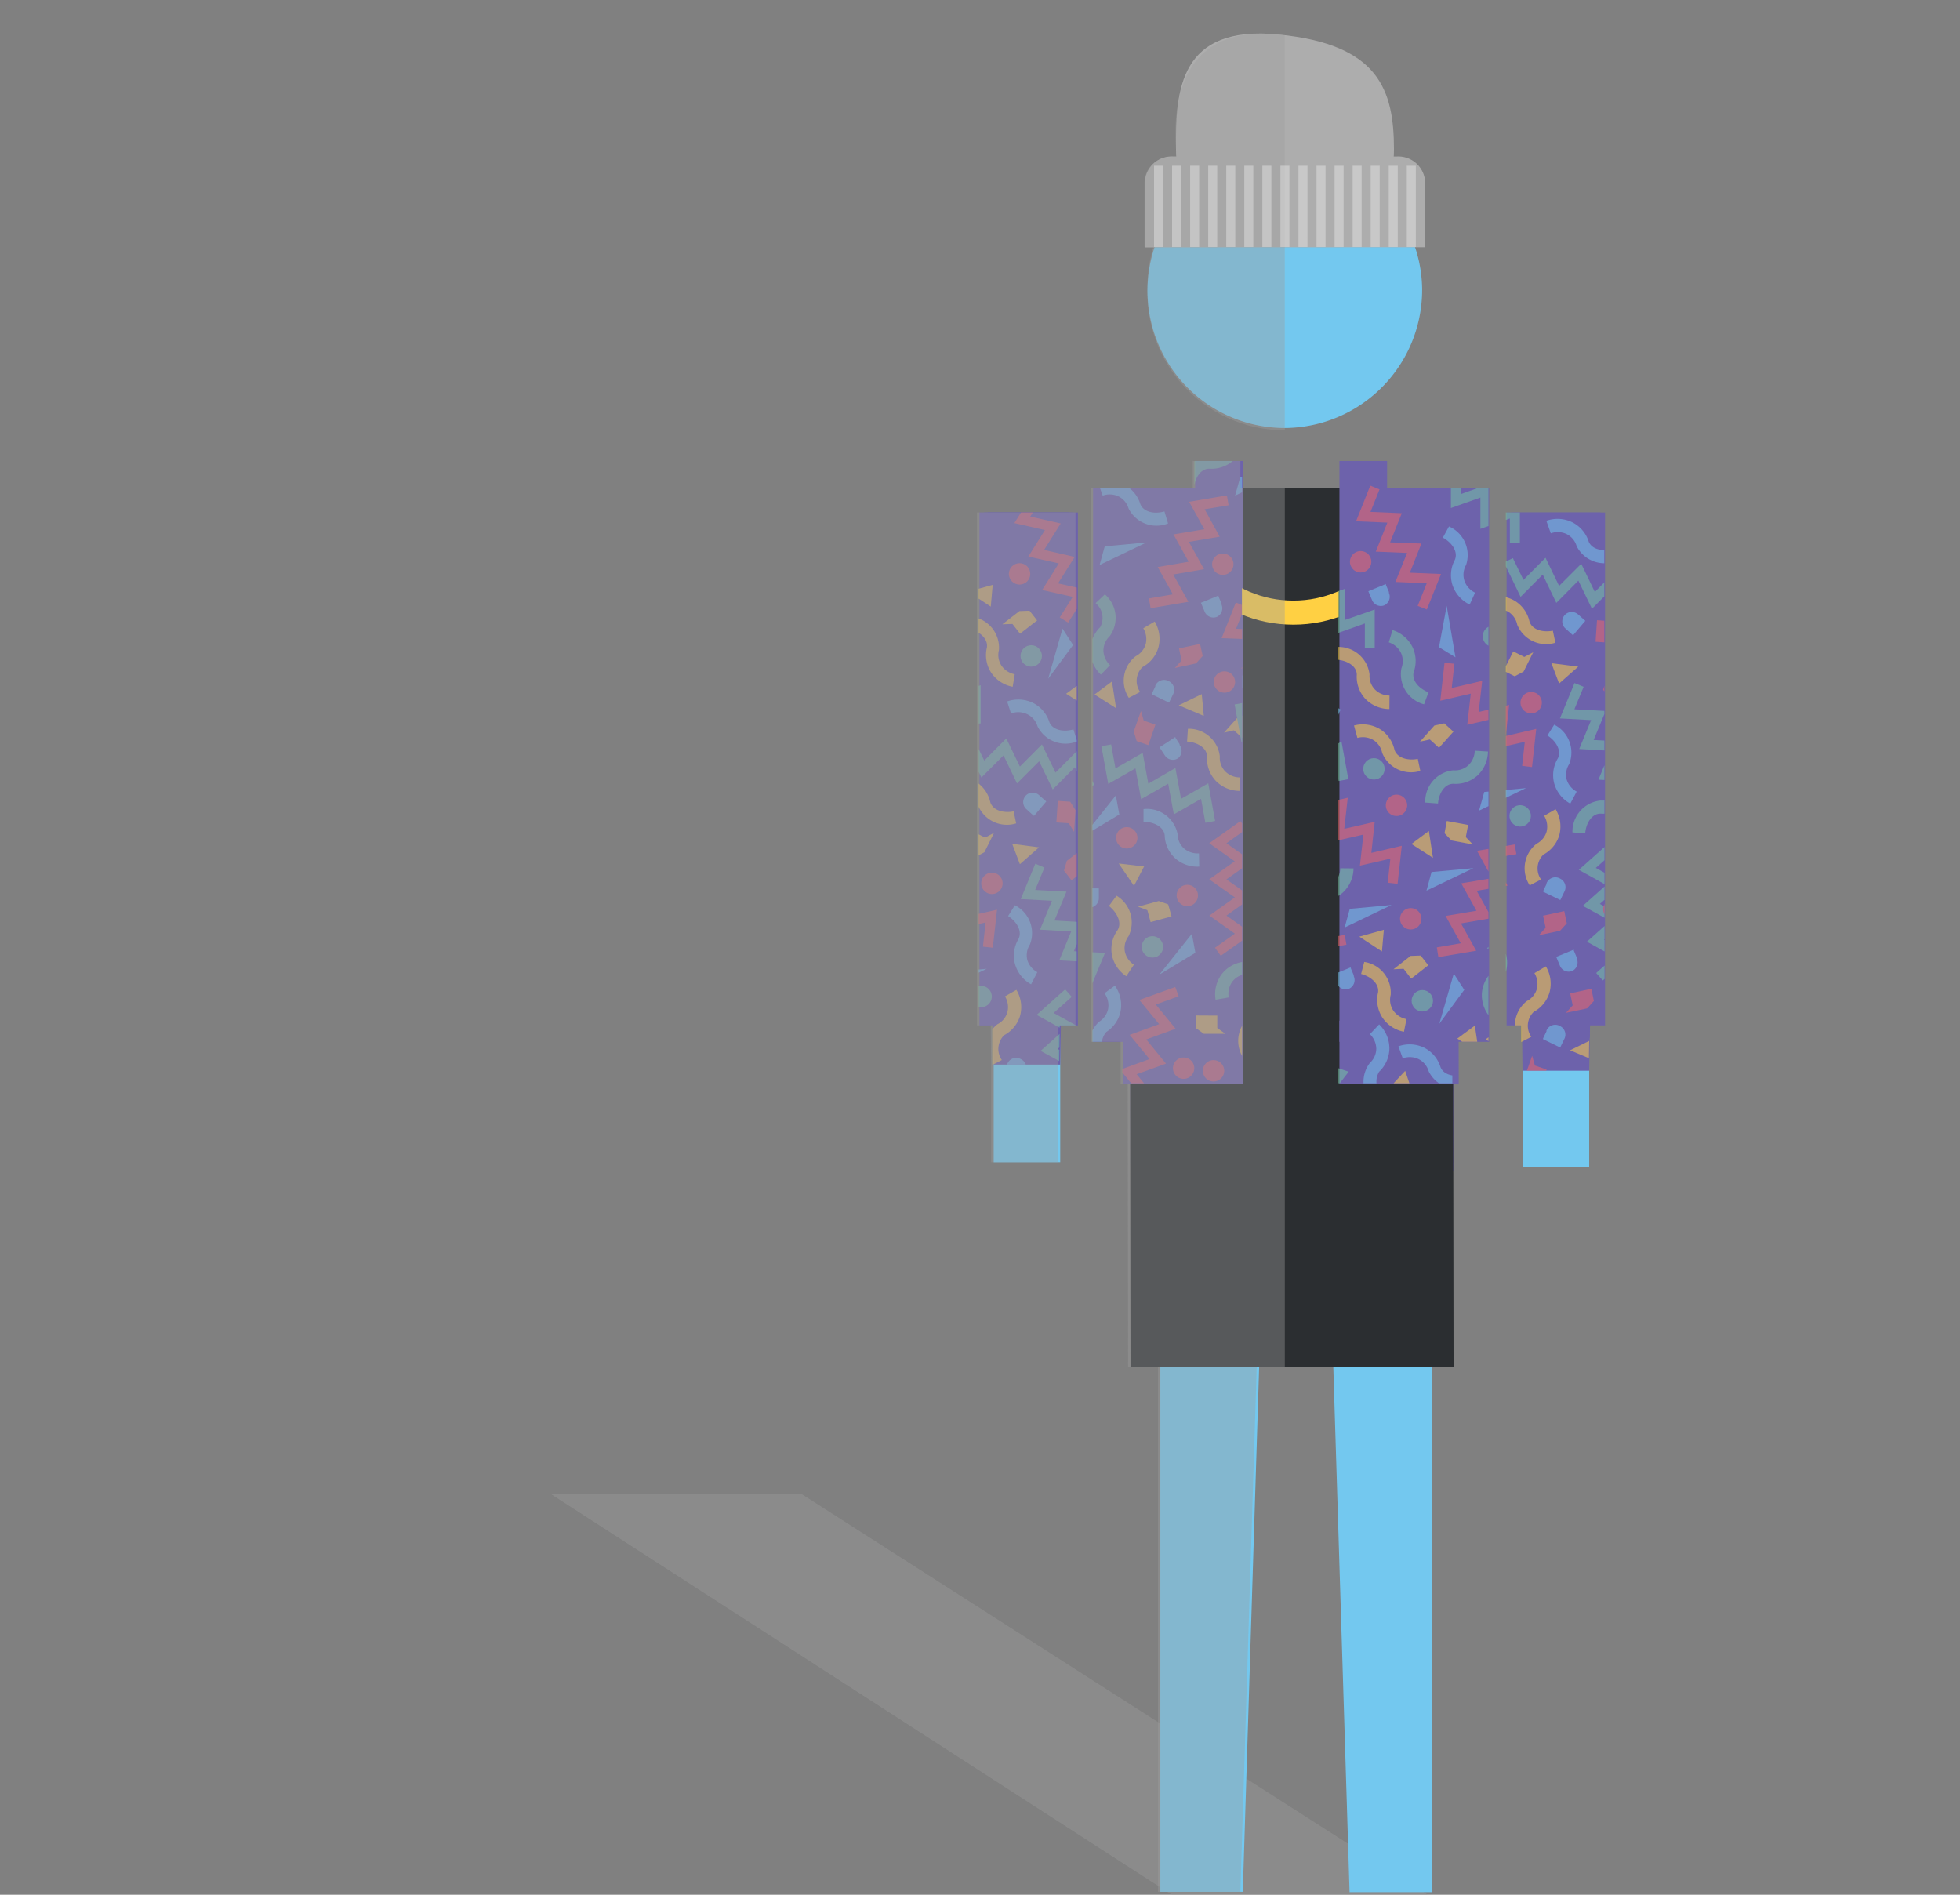 <svg xmlns="http://www.w3.org/2000/svg" xmlns:xlink="http://www.w3.org/1999/xlink" viewBox="0 0 162.85 157.42"><rect x="0" y="0" width="162.85" height="157.42" fill="#808080" stroke="none"/><defs><style>.cls-1,.cls-21,.cls-25{fill:none;}.cls-2{isolation:isolate;}.cls-10,.cls-22,.cls-3{mix-blend-mode:multiply;}.cls-22,.cls-4{opacity:0.39;}.cls-5{fill:#9e9e9e;}.cls-6{fill:#73c8ef;}.cls-7{fill:#6d62ab;}.cls-8{fill:#2b2e31;}.cls-9{fill:#adadad;}.cls-10{opacity:0.4;}.cls-11{clip-path:url(#clip-path);}.cls-12{fill:#999;}.cls-13{opacity:0.52;mix-blend-mode:lighten;}.cls-14{clip-path:url(#clip-path-2);}.cls-15{fill:#74c7a5;}.cls-16{fill:#f16667;}.cls-17{fill:#73c7f0;}.cls-18{fill:#ffd043;}.cls-19{fill:#ffd146;}.cls-20{clip-path:url(#clip-path-3);}.cls-21{stroke:#ffd043;stroke-width:2px;}.cls-21,.cls-25{stroke-miterlimit:10;}.cls-23{clip-path:url(#clip-path-4);}.cls-24{opacity:0.65;}.cls-25{stroke:#fff;stroke-width:0.75px;opacity:0.5;}</style><clipPath id="clip-path"><rect class="cls-1" x="81" y="2.23" width="25.77" height="154.96"/></clipPath><clipPath id="clip-path-2"><path class="cls-1" d="M101.66,38.3h1.54V90H93.25V86.55H90.76v-46h8.48V38.3Zm13.53,0h-4V90h9.48V86.55h3v-46h-8.48ZM88.79,42.58H81.31V85.19h1.14l0,3.26H88l.05-3.26h1.41V42.58h-.7Zm44.5,0h-8.18V85.19h1.28l0,3.77H132l.06-3.77h1.26Z"/></clipPath><clipPath id="clip-path-3"><rect class="cls-1" x="103.19" y="44.93" width="8.03" height="11.17"/></clipPath><clipPath id="clip-path-4"><rect class="cls-1" x="81.18" y="1.45" width="25.57" height="155.96"/></clipPath></defs><title>Asset 33</title><g class="cls-2"><g id="Layer_2" data-name="Layer 2"><g id="Layer_1-2" data-name="Layer 1"><g class="cls-3"><g class="cls-4"><polygon class="cls-5" points="66.63 124.15 45.8 124.15 97.36 157.42 118.62 157.42 66.63 124.15"/></g></g><rect class="cls-6" x="126.51" y="43.36" width="5.53" height="53.59"/><rect class="cls-6" x="82.56" y="43.13" width="5.53" height="53.43"/><polygon class="cls-6" points="96.41 157.18 103.26 157.18 105.26 92.99 96.41 92.99 96.41 157.18"/><polygon class="cls-6" points="112.13 157.21 118.97 157.21 118.97 92.63 110.13 92.63 112.13 157.21"/><path class="cls-6" d="M118.16,24a11.41,11.41,0,1,0-11.4,11.56A11.48,11.48,0,0,0,118.16,24Z"/><polygon class="cls-7" points="120.77 97.31 93.93 97.31 93.84 46.94 120.68 46.94 120.77 97.31"/><polygon class="cls-7" points="120.47 85.19 94.24 85.19 94.14 44.59 120.37 44.59 120.47 85.19"/><polygon class="cls-7" points="88.09 88.45 82.55 88.45 82.08 42.58 88.86 42.58 88.09 88.45"/><polygon class="cls-7" points="132.04 88.96 126.5 88.96 125.99 43.08 132.76 43.08 132.04 88.96"/><polygon class="cls-7" points="103.26 38.3 101.72 38.3 99.3 38.3 99.3 41.82 103.26 41.82 103.26 38.3"/><polygon class="cls-7" points="115.25 38.3 113.71 38.3 111.29 38.3 111.29 41.82 115.25 41.82 115.25 38.3"/><polygon class="cls-7" points="88.09 86.22 82.54 86.22 81.77 42.58 89.17 42.58 88.09 86.22"/><polygon class="cls-7" points="132.09 86.22 126.47 86.22 125.57 42.58 132.97 42.58 132.09 86.22"/><polygon class="cls-7" points="121.2 90.04 93.51 90.04 93.41 40.57 121.1 40.57 121.2 90.04"/><polygon class="cls-8" points="120.77 113.55 93.93 113.55 93.84 40.57 120.68 40.57 120.77 113.55"/><rect class="cls-7" x="90.82" y="40.57" width="12.44" height="45.99"/><rect class="cls-7" x="111.29" y="40.57" width="12.44" height="45.99"/><path class="cls-9" d="M95.12,20.55v-5.4A2.23,2.23,0,0,1,97.43,13H116.1a2.23,2.23,0,0,1,2.31,2.14v5.4Z"/><g class="cls-10"><g class="cls-11"><polygon class="cls-12" points="41.02 40.57 40.96 40.57 32.17 40.57 32.17 36.68 18.74 36.68 18.74 40.57 9.95 40.57 9.95 43.22 9.95 43.22 10.01 64.89 9.78 64.89 9.78 72.54 10.03 72.54 10.06 82.42 12.46 82.42 12.47 85.19 14.77 85.19 36.14 85.19 38.7 85.19 38.69 82.42 41.13 82.42 41.1 72.54 41.13 72.54 41.13 64.89 41.08 64.89 41.02 40.57"/><polygon class="cls-12" points="38.22 88.45 13.17 88.45 14.64 147.97 14.64 147.94 14.64 151.72 14.64 157.18 21.49 157.18 21.49 151.72 21.49 151.72 21.49 147.83 21.49 147.8 24.59 99.01 26.81 99.01 29.2 147.47 30.36 147.47 30.36 151.72 30.36 151.72 30.36 157.21 37.21 157.21 37.21 151.72 37.21 151.72 37.21 147.47 38.37 147.47 38.22 88.45"/><polygon class="cls-12" points="0.32 42.58 0 42.58 0 45.83 0.78 86.22 0.76 86.22 0.78 88.45 0.78 88.45 0.78 96.56 6.31 96.56 6.31 88.45 6.33 88.45 6.36 86.22 6.33 86.22 7.41 45.03 7.41 42.58 7.09 42.58 0.32 42.58"/><polygon class="cls-12" points="126.51 42.58 126.51 45.03 126.51 86.22 127.41 86.22 127.44 88.96 127.44 88.96 127.44 96.95 132.97 96.95 132.97 88.96 132.98 88.96 133.03 86.22 133.91 86.22 133.91 45.83 133.91 42.58 126.51 42.58"/><path class="cls-12" d="M13.36,19.53h1.11A11.65,11.65,0,0,0,13.58,24a11.41,11.41,0,1,0,22.81,0,11.64,11.64,0,0,0-.88-4.46h1.13V15.06c0-.73-.83-1.34-1.91-1.46v0l-.11-1.9A12.07,12.07,0,0,0,25.54.46C13.29-2.92,15.07,13.58,15.07,13.58s0,0,0,.05c-1,.17-1.73.74-1.73,1.43h0Z"/></g></g><rect class="cls-7" x="93.31" y="84.8" width="9.95" height="5.24"/><rect class="cls-7" x="111.29" y="84.8" width="9.48" height="5.24"/><rect class="cls-7" x="81.38" y="42.58" width="8.18" height="42.61"/><rect class="cls-7" x="125.18" y="42.58" width="8.18" height="42.61"/><g class="cls-13"><g class="cls-14"><polygon class="cls-15" points="90.59 82.11 89.83 81.79 90.6 79.93 88.01 79.79 89 77.39 86.41 77.24 87.4 74.84 84.81 74.7 86.02 71.76 86.78 72.08 86.01 73.94 88.61 74.08 87.61 76.48 90.21 76.63 89.22 79.03 91.81 79.17 90.59 82.11"/><polygon class="cls-16" points="101.43 79.41 100.95 78.74 102.6 77.57 100.48 76.07 102.6 74.56 100.47 73.06 102.59 71.56 100.47 70.06 103.06 68.22 103.54 68.89 101.9 70.06 104.02 71.56 101.9 73.06 104.02 74.56 101.9 76.07 104.02 77.57 101.43 79.41"/><path class="cls-15" d="M101,83.06a2.78,2.78,0,0,1,.49-2.1,2.7,2.7,0,0,1,1.83-1.05c.73-.17,1-1.06.93-1.86l1.05-.12a2.59,2.59,0,0,1-1.78,3h0a1.64,1.64,0,0,0-1.14.64,1.72,1.72,0,0,0-.29,1.3Z"/><path class="cls-17" d="M85.67,81.78a2.78,2.78,0,0,1-1.34-1.69A2.7,2.7,0,0,1,84.63,78c.32-.68-.19-1.46-.87-1.89l.56-.9a2.59,2.59,0,0,1,1.25,3.27l0,0a1.64,1.64,0,0,0-.21,1.29,1.72,1.72,0,0,0,.83,1Z"/><path class="cls-18" d="M93.58,81.11a2.78,2.78,0,0,1-1.2-1.79,2.7,2.7,0,0,1,.48-2.05c.38-.65-.07-1.47-.72-2l.63-.85a2.59,2.59,0,0,1,1,3.36l0,0a1.64,1.64,0,0,0-.31,1.27,1.72,1.72,0,0,0,.75,1.1Z"/><path class="cls-17" d="M90.51,75.41h0a.79.79,0,0,1-.79-.8v-.8h1.58v.07c0,.22,0,.5,0,.64h0v.08A.79.79,0,0,1,90.51,75.41Z"/><circle class="cls-16" cx="98.65" cy="74.4" r="0.89"/><circle class="cls-15" cx="95.75" cy="78.67" r="0.89"/><polygon class="cls-16" points="90.45 72.03 89.03 73.14 88.4 72.33 88.64 71.52 90.06 70.42 89.82 71.22 90.45 72.03"/><path class="cls-17" d="M106.46,73.11h0a.79.79,0,0,1-.79-.8v-.8h1.58v.07c0,.22,0,.5,0,.64h0v.08A.79.79,0,0,1,106.46,73.11Z"/><polygon class="cls-16" points="106.41 69.73 104.99 70.83 104.36 70.02 104.59 69.22 106.01 68.12 105.78 68.92 106.41 69.73"/><polygon class="cls-19" points="95.6 76.61 97.34 76.14 97.06 75.14 96.28 74.86 94.55 75.33 95.33 75.62 95.6 76.61"/><polygon class="cls-17" points="99.32 79.16 96.33 80.97 99.03 77.58 99.32 79.16"/><polygon class="cls-17" points="93 67.67 90.01 69.47 92.71 66.09 93 67.67"/><polygon class="cls-19" points="95.06 71.99 94.22 73.6 92.95 71.74 95.06 71.99"/><polygon class="cls-15" points="88.5 82.2 89.05 82.82 87.54 84.16 89.82 85.42 87.88 87.15 90.15 88.41 88.21 90.14 90.49 91.39 88.12 93.51 87.57 92.89 89.08 91.55 86.8 90.29 88.74 88.56 86.46 87.31 88.4 85.58 86.13 84.32 88.5 82.2"/><polygon class="cls-16" points="77.41 82.35 77.55 83.16 75.56 83.5 76.82 85.77 74.25 86.2 75.51 88.48 72.95 88.91 74.21 91.19 71.07 91.72 70.94 90.91 72.92 90.57 71.67 88.29 74.23 87.86 72.97 85.58 75.53 85.15 74.27 82.88 77.41 82.35"/><path class="cls-15" d="M78.83,77.45a2.78,2.78,0,0,1-.88,2,2.7,2.7,0,0,1-2,.68c-.75,0-1.21.84-1.27,1.64l-1.06-.08A2.59,2.59,0,0,1,76,79h0a1.64,1.64,0,0,0,1.24-.41,1.72,1.72,0,0,0,.54-1.22Z"/><path class="cls-17" d="M92.63,81.89A2.78,2.78,0,0,1,93.11,84a2.7,2.7,0,0,1-1.19,1.74,1.6,1.6,0,0,0,0,2.08l-.9.56a2.59,2.59,0,0,1,.3-3.49l0,0a1.64,1.64,0,0,0,.75-1.07,1.72,1.72,0,0,0-.3-1.3Z"/><path class="cls-18" d="M84.45,82.24a2.78,2.78,0,0,1,.31,2.14A2.7,2.7,0,0,1,83.44,86a1.6,1.6,0,0,0-.2,2.07l-.94.49a2.59,2.59,0,0,1,.57-3.46l0,0a1.64,1.64,0,0,0,.83-1,1.72,1.72,0,0,0-.2-1.32Z"/><path class="cls-17" d="M84.83,88h0a.79.79,0,0,1,.36,1.06l-.35.72-1.42-.69,0-.07.28-.58h0l0-.07A.79.79,0,0,1,84.83,88Z"/><circle class="cls-16" cx="77.07" cy="88.06" r="0.89" transform="translate(-35.74 119.18) rotate(-64.23)"/><circle class="cls-16" cx="93.62" cy="69.62" r="0.89" transform="translate(-9.78 123.65) rotate(-64.23)"/><circle class="cls-15" cx="81.52" cy="82.8" r="0.89" transform="translate(-28.49 120.21) rotate(-64.23)"/><polygon class="cls-16" points="83.41 91.09 85.16 90.71 85.38 91.72 84.82 92.34 83.06 92.71 83.62 92.09 83.41 91.09"/><polygon class="cls-19" points="80.76 84.73 78.99 84.4 78.8 85.41 79.38 86.01 81.15 86.34 80.57 85.74 80.76 84.73"/><polygon class="cls-17" points="78.52 80.81 81.99 80.49 78.09 82.36 78.52 80.81"/><polygon class="cls-19" points="79.23 89.12 80.69 88.04 81.02 90.27 79.23 89.12"/><path class="cls-18" d="M95.94,51.64a2.78,2.78,0,0,1,.31,2.14,2.7,2.7,0,0,1-1.32,1.64,1.6,1.6,0,0,0-.2,2.07l-.94.49a2.59,2.59,0,0,1,.57-3.46l0,0a1.64,1.64,0,0,0,.83-1,1.72,1.72,0,0,0-.2-1.32Z"/><path class="cls-17" d="M97.12,56.6h0a.79.79,0,0,1,.36,1.06l-.35.72-1.42-.69,0-.07.28-.58h0l0-.07A.79.79,0,0,1,97.12,56.6Z"/><polygon class="cls-16" points="97.96 53.87 99.71 53.5 99.93 54.5 99.37 55.12 97.61 55.5 98.17 54.88 97.96 53.87"/><polygon class="cls-19" points="90.94 57.7 92.39 56.62 92.73 58.84 90.94 57.7"/><polygon class="cls-16" points="101.94 41.16 102.08 41.98 100.09 42.31 101.34 44.59 98.78 45.02 100.04 47.29 97.48 47.73 98.74 50 95.6 50.53 95.46 49.72 97.45 49.38 96.19 47.11 98.76 46.67 97.5 44.4 100.06 43.97 98.8 41.69 101.94 41.16"/><path class="cls-15" d="M103.35,36.26a2.78,2.78,0,0,1-.88,2,2.7,2.7,0,0,1-2,.68c-.75,0-1.21.84-1.27,1.64l-1.06-.08a2.59,2.59,0,0,1,2.33-2.62h0a1.64,1.64,0,0,0,1.24-.41,1.72,1.72,0,0,0,.54-1.22Z"/><circle class="cls-16" cx="101.6" cy="46.88" r="0.89" transform="translate(15.21 117.99) rotate(-64.23)"/><polygon class="cls-19" points="105.29 43.54 103.52 43.22 103.33 44.23 103.91 44.83 105.68 45.16 105.1 44.55 105.29 43.54"/><polygon class="cls-17" points="103.05 39.63 106.52 39.3 102.62 41.18 103.05 39.63"/><polygon class="cls-19" points="88.58 57.64 90.03 56.56 90.37 58.78 88.58 57.64"/><polygon class="cls-15" points="110.19 86.12 110.84 86.62 109.6 88.22 112.06 89.04 110.47 91.09 112.93 91.92 111.33 93.97 113.8 94.8 111.84 97.31 111.19 96.8 112.43 95.21 109.97 94.38 111.57 92.33 109.1 91.5 110.7 89.45 108.23 88.63 110.19 86.12"/><polygon class="cls-16" points="97.65 82 97.93 82.77 96.03 83.46 97.68 85.47 95.24 86.36 96.88 88.37 94.44 89.25 96.09 91.27 93.1 92.35 92.82 91.58 94.71 90.89 93.07 88.88 95.51 87.99 93.86 85.98 96.31 85.09 94.66 83.08 97.65 82"/><path class="cls-17" d="M114.59,85.11a2.78,2.78,0,0,1,.85,2,2.7,2.7,0,0,1-.85,1.93,1.6,1.6,0,0,0,.34,2.05l-.78.72a2.59,2.59,0,0,1-.34-3.49l0,0a1.64,1.64,0,0,0,.54-1.18,1.72,1.72,0,0,0-.53-1.22Z"/><path class="cls-18" d="M104.56,81.69a2.78,2.78,0,0,1,.68,2,2.7,2.7,0,0,1-1,1.85,1.6,1.6,0,0,0,.18,2.07l-.83.65a2.59,2.59,0,0,1-.06-3.5l0,0a1.64,1.64,0,0,0,.64-1.14,1.72,1.72,0,0,0-.43-1.26Z"/><path class="cls-17" d="M106.11,87.89h0a.79.79,0,0,1,.55,1l-.21.77-1.52-.42,0-.07.17-.62h0l0-.08A.79.79,0,0,1,106.11,87.89Z"/><circle class="cls-16" cx="98.34" cy="88.75" r="0.89" transform="translate(-13.36 159.95) rotate(-74.58)"/><polygon class="cls-16" points="105.26 91.16 106.92 90.47 107.32 91.42 106.87 92.14 105.21 92.82 105.65 92.11 105.26 91.16"/><polygon class="cls-19" points="101.14 84.38 99.34 84.37 99.34 85.4 100.02 85.89 101.81 85.89 101.14 85.41 101.14 84.38"/><polygon class="cls-19" points="115.51 90.3 116.75 88.97 117.48 91.1 115.51 90.3"/><polygon class="cls-15" points="80.16 61.73 80.9 61.38 81.78 63.19 83.61 61.35 84.74 63.69 86.57 61.85 87.7 64.19 89.54 62.34 90.92 65.21 90.18 65.57 89.3 63.75 87.47 65.59 86.34 63.25 84.5 65.09 83.38 62.76 81.54 64.6 80.16 61.73"/><polygon class="cls-16" points="75.22 70.07 76.04 70.16 75.82 72.17 78.35 71.58 78.06 74.16 80.59 73.58 80.31 76.16 82.84 75.58 82.49 78.74 81.67 78.65 81.89 76.64 79.36 77.22 79.65 74.64 77.11 75.23 77.4 72.64 74.87 73.23 75.22 70.07"/><path class="cls-15" d="M70.9,67.36a2.78,2.78,0,0,1,1.65,1.39,2.7,2.7,0,0,1,.11,2.1c-.18.73.48,1.39,1.23,1.68l-.37,1a2.59,2.59,0,0,1-1.88-3v0a1.64,1.64,0,0,0-.05-1.3,1.72,1.72,0,0,0-1-.85Z"/><path class="cls-17" d="M83.68,58.28a2.78,2.78,0,0,1,2.15.12A2.7,2.7,0,0,1,87.19,60c.29.69,1.22.83,2,.6l.3,1a2.59,2.59,0,0,1-3.28-1.24v0a1.64,1.64,0,0,0-.82-1A1.72,1.72,0,0,0,84,59.28Z"/><path class="cls-18" d="M78.92,64.64a2.78,2.78,0,0,1,2.14.29,2.7,2.7,0,0,1,1.22,1.72c.23.71,1.15.92,1.94.76l.21,1a2.59,2.59,0,0,1-3.17-1.5v0a1.64,1.64,0,0,0-.74-1.07,1.72,1.72,0,0,0-1.32-.17Z"/><path class="cls-17" d="M85.21,66.12h0a.79.79,0,0,1,1.12-.06l.6.53-1,1.18-.05,0-.48-.43h0l-.06-.06A.79.79,0,0,1,85.21,66.12Z"/><circle class="cls-16" cx="82.42" cy="73.39" r="0.89" transform="translate(-27.21 86.09) rotate(-48.29)"/><circle class="cls-15" cx="79.29" cy="67.87" r="0.89" transform="translate(-24.14 81.91) rotate(-48.29)"/><circle class="cls-15" cx="105.21" cy="74.85" r="0.89" transform="translate(-20.67 103.6) rotate(-48.29)"/><polygon class="cls-16" points="87.77 68.33 87.89 66.54 88.92 66.61 89.36 67.32 89.24 69.11 88.8 68.4 87.77 68.33"/><polygon class="cls-19" points="80.93 69.13 80.13 70.74 81.05 71.2 81.79 70.81 82.59 69.2 81.85 69.59 80.93 69.13"/><polygon class="cls-17" points="74.76 68.78 75.4 65.36 76.13 69.62 74.76 68.78"/><polygon class="cls-19" points="84.74 71.8 84.1 70.11 86.33 70.4 84.74 71.8"/><polygon class="cls-15" points="81.48 60.11 80.66 60.11 80.65 58.09 78.2 58.95 78.2 56.36 75.75 57.22 75.75 54.62 73.3 55.48 73.29 52.3 74.12 52.3 74.12 54.32 76.57 53.46 76.57 56.06 79.03 55.19 79.03 57.79 81.48 56.93 81.48 60.11"/><polygon class="cls-16" points="88.75 51.73 88.05 51.3 89.13 49.59 86.59 49.02 87.97 46.81 85.44 46.24 86.82 44.04 84.28 43.46 85.97 40.77 86.67 41.21 85.6 42.92 88.13 43.49 86.75 45.69 89.29 46.27 87.91 48.47 90.44 49.04 88.75 51.73"/><path class="cls-15" d="M91.47,56.05a2.78,2.78,0,0,1-.88-2,2.7,2.7,0,0,1,.82-1.94,1.6,1.6,0,0,0-.38-2l.77-.73a2.59,2.59,0,0,1,.4,3.48l0,0a1.64,1.64,0,0,0-.52,1.19,1.72,1.72,0,0,0,.55,1.21Z"/><path class="cls-17" d="M77.31,65.24a2.78,2.78,0,0,1-1.43-1.62,2.7,2.7,0,0,1,.2-2.1c.29-.69-.27-1.45-1-1.84l.51-.93A2.59,2.59,0,0,1,77,62l0,0a1.64,1.64,0,0,0-.14,1.3,1.72,1.72,0,0,0,.89,1Z"/><path class="cls-18" d="M84.14,57.06a2.78,2.78,0,0,1-1.8-1.19A2.7,2.7,0,0,1,82,53.79c.1-.74-.63-1.33-1.41-1.53l.26-1A2.59,2.59,0,0,1,83,54v0a1.64,1.64,0,0,0,.2,1.29,1.72,1.72,0,0,0,1.11.73Z"/><path class="cls-17" d="M79.58,53.5h0a.79.79,0,0,1-1-.44l-.31-.74,1.46-.6,0,.07.25.59h0l0,.08A.79.79,0,0,1,79.58,53.5Z"/><circle class="cls-16" cx="84.71" cy="47.68" r="0.89" transform="translate(-11.8 36.08) rotate(-22.52)"/><circle class="cls-15" cx="85.68" cy="54.5" r="0.89" transform="translate(-14.34 36.97) rotate(-22.52)"/><polygon class="cls-16" points="76.44 48.97 75.55 50.53 74.66 50.02 74.57 49.19 75.46 47.63 75.55 48.46 76.44 48.97"/><polygon class="cls-19" points="84.75 52.65 86.17 51.55 85.54 50.74 84.7 50.77 83.28 51.87 84.12 51.84 84.75 52.65"/><polygon class="cls-19" points="106.71 52.69 108.13 51.59 107.5 50.78 106.66 50.81 105.24 51.91 106.08 51.88 106.71 52.69"/><polygon class="cls-17" points="89.16 53.59 87.09 56.39 88.28 52.23 89.16 53.59"/><polygon class="cls-19" points="82.48 48.59 82.32 50.4 80.44 49.16 82.48 48.59"/><polygon class="cls-15" points="67.33 73.51 66.52 73.66 66.16 71.68 63.9 72.97 63.43 70.41 61.17 71.7 60.71 69.14 58.45 70.43 57.88 67.3 58.69 67.15 59.05 69.14 61.31 67.85 61.78 70.41 64.03 69.12 64.5 71.67 66.76 70.39 67.33 73.51"/><polygon class="cls-16" points="73.75 65.65 72.99 65.34 73.74 63.47 71.14 63.36 72.1 60.95 69.51 60.84 70.47 58.43 67.87 58.32 69.05 55.36 69.82 55.67 69.07 57.54 71.67 57.65 70.7 60.07 73.3 60.17 72.34 62.59 74.93 62.7 73.75 65.65"/><path class="cls-17" d="M63,75.91a2.78,2.78,0,0,1-2-.69,2.7,2.7,0,0,1-.87-1.92c-.09-.75-1-1.12-1.76-1.11l0-1.06a2.59,2.59,0,0,1,2.83,2.07v0a1.64,1.64,0,0,0,.52,1.19,1.72,1.72,0,0,0,1.26.42Z"/><path class="cls-18" d="M69.38,71a2.78,2.78,0,0,1-2-.85,2.7,2.7,0,0,1-.71-2c0-.75-.86-1.2-1.66-1.25l.07-1.06a2.59,2.59,0,0,1,2.65,2.29v0a1.64,1.64,0,0,0,.43,1.23A1.72,1.72,0,0,0,69.4,70Z"/><path class="cls-17" d="M64.25,68.32h0a.79.79,0,0,1-1.1-.24l-.44-.67L64,66.55l0,.06.35.54h0l0,.07A.79.79,0,0,1,64.25,68.32Z"/><circle class="cls-16" cx="68.25" cy="61.68" r="0.89" transform="translate(-22.55 46.92) rotate(-32.87)"/><polygon class="cls-16" points="62.37 65.51 61.78 67.21 60.81 66.87 60.57 66.07 61.17 64.37 61.4 65.17 62.37 65.51"/><polygon class="cls-19" points="74.76 77.14 75.96 75.8 75.2 75.11 74.38 75.29 73.18 76.63 74 76.45 74.76 77.14"/><polygon class="cls-19" points="66.22 62.97 66.39 64.78 64.31 63.91 66.22 62.97"/><polygon class="cls-16" points="111.73 77.68 111.87 78.49 109.88 78.83 111.14 81.1 108.58 81.53 109.83 83.81 107.27 84.24 108.53 86.52 105.39 87.05 105.26 86.24 107.25 85.9 105.99 83.62 108.55 83.19 107.29 80.92 109.86 80.48 108.6 78.21 111.73 77.68"/><path class="cls-15" d="M112.46,72.15a2.78,2.78,0,0,1-.88,2,2.7,2.7,0,0,1-2,.68c-.75,0-1.21.84-1.27,1.64l-1.06-.08a2.59,2.59,0,0,1,2.33-2.62h0a1.64,1.64,0,0,0,1.24-.41,1.72,1.72,0,0,0,.54-1.22Z"/><polygon class="cls-17" points="112.15 75.51 115.62 75.19 111.72 77.06 112.15 75.51"/><polygon class="cls-17" points="118.94 72.45 122.42 72.13 118.52 74 118.94 72.45"/><polygon class="cls-17" points="91.79 45.39 95.26 45.07 91.36 46.94 91.79 45.39"/><polygon class="cls-16" points="108.85 64.77 109.67 64.86 109.44 66.86 111.98 66.28 111.69 68.86 114.22 68.28 113.94 70.86 116.47 70.27 116.12 73.43 115.3 73.34 115.52 71.34 112.99 71.92 113.28 69.34 110.74 69.92 111.03 67.34 108.5 67.93 108.85 64.77"/><path class="cls-15" d="M104.53,62.06a2.78,2.78,0,0,1,1.65,1.39,2.7,2.7,0,0,1,.11,2.1c-.18.73.48,1.39,1.23,1.68l-.37,1a2.59,2.59,0,0,1-1.88-3v0a1.64,1.64,0,0,0-.05-1.3,1.72,1.72,0,0,0-1-.85Z"/><path class="cls-18" d="M112.5,60.28a2.78,2.78,0,0,1,2.14.29,2.7,2.7,0,0,1,1.22,1.72c.23.71,1.15.92,1.94.76l.21,1a2.59,2.59,0,0,1-3.17-1.5v0a1.64,1.64,0,0,0-.74-1.07,1.72,1.72,0,0,0-1.32-.17Z"/><circle class="cls-15" cx="114.16" cy="63.88" r="0.89" transform="translate(-9.49 106.6) rotate(-48.29)"/><polygon class="cls-17" points="108.39 63.48 109.03 60.05 109.76 64.32 108.39 63.48"/><polygon class="cls-15" points="114.22 53.82 113.4 53.82 113.4 51.8 110.95 52.67 110.94 50.07 108.49 50.93 108.49 48.33 106.04 49.19 106.04 46.01 106.86 46.01 106.86 48.03 109.31 47.17 109.32 49.77 111.77 48.91 111.77 51.5 114.22 50.64 114.22 53.82"/><path class="cls-17" d="M110.94,59.94a2.78,2.78,0,0,1-1.43-1.62,2.7,2.7,0,0,1,.2-2.1c.29-.69-.27-1.45-1-1.84l.51-.93a2.59,2.59,0,0,1,1.42,3.2l0,0a1.64,1.64,0,0,0-.14,1.3,1.72,1.72,0,0,0,.89,1Z"/><path class="cls-17" d="M115,50.3h0a.79.79,0,0,1-1-.44l-.31-.74,1.46-.6,0,.07.25.59h0l0,.08A.79.79,0,0,1,115,50.3Z"/><path class="cls-17" d="M101.09,51.26h0a.79.79,0,0,1-1-.44l-.31-.74,1.46-.6,0,.07.25.59h0l0,.08A.79.79,0,0,1,101.09,51.26Z"/><polygon class="cls-16" points="110.07 43.67 109.18 45.23 108.29 44.72 108.2 43.89 109.09 42.33 109.18 43.16 110.07 43.67"/><polygon class="cls-15" points="100.96 68.21 100.15 68.36 99.79 66.37 97.53 67.66 97.06 65.11 94.81 66.4 94.34 63.84 92.08 65.13 91.51 62 92.32 61.85 92.68 63.84 94.94 62.55 95.41 65.11 97.66 63.81 98.13 66.37 100.39 65.08 100.96 68.21"/><polygon class="cls-16" points="107.38 60.35 106.62 60.04 107.37 58.17 104.77 58.06 105.73 55.65 103.14 55.54 104.1 53.12 101.5 53.02 102.68 50.06 103.45 50.37 102.7 52.24 105.3 52.35 104.33 54.76 106.93 54.87 105.97 57.29 108.56 57.39 107.38 60.35"/><path class="cls-17" d="M99.64,72a2.78,2.78,0,0,1-2-.69,2.7,2.7,0,0,1-.87-1.92c-.09-.75-1-1.12-1.76-1.11l0-1.06a2.59,2.59,0,0,1,2.83,2.07v0a1.64,1.64,0,0,0,.52,1.19,1.72,1.72,0,0,0,1.26.42Z"/><path class="cls-18" d="M103,65.71a2.78,2.78,0,0,1-2-.85,2.7,2.7,0,0,1-.71-2c0-.75-.86-1.2-1.66-1.25l.07-1.06a2.59,2.59,0,0,1,2.65,2.29v0a1.64,1.64,0,0,0,.43,1.23,1.72,1.72,0,0,0,1.23.52Z"/><path class="cls-17" d="M97.88,63h0a.79.79,0,0,1-1.1-.24l-.44-.67,1.32-.86,0,.06.35.54h0l0,.07A.79.79,0,0,1,97.88,63Z"/><circle class="cls-16" cx="101.88" cy="56.38" r="0.89" transform="matrix(0.84, -0.54, 0.54, 0.84, -14.29, 64.32)"/><polygon class="cls-16" points="96 60.21 95.41 61.91 94.44 61.57 94.2 60.77 94.8 59.07 95.03 59.87 96 60.21"/><polygon class="cls-19" points="103.29 61.37 104.48 60.03 103.72 59.34 102.9 59.53 101.7 60.87 102.52 60.68 103.29 61.37"/><polygon class="cls-19" points="99.85 57.67 100.02 59.48 97.94 58.6 99.85 57.67"/><polygon class="cls-15" points="135.39 67.1 134.63 66.78 135.4 64.92 132.81 64.78 133.8 62.38 131.21 62.23 132.2 59.83 129.61 59.69 130.82 56.75 131.58 57.06 130.81 58.93 133.41 59.07 132.41 61.48 135.01 61.62 134.01 64.02 136.61 64.16 135.39 67.1"/><polygon class="cls-16" points="146.23 64.4 145.75 63.73 147.4 62.56 145.28 61.06 147.4 59.55 145.28 58.05 147.39 56.55 145.27 55.05 147.87 53.2 148.34 53.88 146.7 55.05 148.82 56.55 146.7 58.05 148.82 59.55 146.7 61.06 148.82 62.56 146.23 64.4"/><path class="cls-15" d="M145.75,68a2.78,2.78,0,0,1,.49-2.1,2.7,2.7,0,0,1,1.83-1.05c.73-.17,1-1.06.93-1.86l1.05-.12a2.59,2.59,0,0,1-1.78,3h0a1.64,1.64,0,0,0-1.14.64,1.72,1.72,0,0,0-.29,1.3Z"/><path class="cls-17" d="M130.47,66.77a2.78,2.78,0,0,1-1.34-1.69,2.7,2.7,0,0,1,.31-2.08c.32-.68-.19-1.46-.87-1.89l.56-.9a2.59,2.59,0,0,1,1.25,3.27l0,0a1.64,1.64,0,0,0-.21,1.29,1.72,1.72,0,0,0,.83,1Z"/><path class="cls-18" d="M138.39,66.1a2.78,2.78,0,0,1-1.2-1.79,2.7,2.7,0,0,1,.48-2.05c.38-.65-.07-1.47-.72-2l.63-.85a2.59,2.59,0,0,1,1,3.36l0,0a1.64,1.64,0,0,0-.31,1.27,1.72,1.72,0,0,0,.75,1.1Z"/><path class="cls-17" d="M135.31,60.4h0a.79.79,0,0,1-.79-.8v-.8h1.58v.07c0,.22,0,.5,0,.64h0v.08A.79.79,0,0,1,135.31,60.4Z"/><circle class="cls-16" cx="143.45" cy="59.39" r="0.89"/><circle class="cls-15" cx="140.55" cy="63.66" r="0.89"/><polygon class="cls-16" points="135.25 57.02 133.83 58.13 133.2 57.31 133.44 56.51 134.86 55.41 134.62 56.21 135.25 57.02"/><path class="cls-17" d="M151.26,58.1h0a.79.79,0,0,1-.79-.8v-.8H152v.07c0,.22,0,.5,0,.64h0v.08A.79.79,0,0,1,151.26,58.1Z"/><polygon class="cls-16" points="151.21 54.72 149.79 55.82 149.16 55.01 149.4 54.21 150.81 53.11 150.58 53.91 151.21 54.72"/><polygon class="cls-19" points="140.4 61.6 142.14 61.13 141.87 60.13 141.08 59.84 139.35 60.32 140.13 60.61 140.4 61.6"/><polygon class="cls-17" points="144.12 64.15 141.13 65.95 143.83 62.57 144.12 64.15"/><polygon class="cls-17" points="137.8 52.66 134.81 54.46 137.51 51.08 137.8 52.66"/><polygon class="cls-19" points="139.86 56.98 139.02 58.59 137.75 56.73 139.86 56.98"/><polygon class="cls-15" points="133.55 70.16 134.1 70.77 132.59 72.11 134.87 73.37 132.93 75.1 135.21 76.36 133.27 78.08 135.54 79.34 133.17 81.46 132.62 80.84 134.13 79.5 131.85 78.24 133.79 76.51 131.51 75.26 133.45 73.53 131.18 72.27 133.55 70.16"/><polygon class="cls-16" points="125.85 70.16 125.99 70.97 124 71.3 125.26 73.58 122.69 74.01 123.95 76.28 121.39 76.72 122.65 78.99 119.51 79.52 119.38 78.71 121.37 78.37 120.11 76.1 122.67 75.67 121.41 73.39 123.97 72.96 122.72 70.69 125.85 70.16"/><path class="cls-15" d="M123.63,62.44a2.78,2.78,0,0,1-.88,2,2.7,2.7,0,0,1-2,.68c-.75,0-1.21.84-1.27,1.64l-1.06-.08A2.59,2.59,0,0,1,120.75,64h0a1.64,1.64,0,0,0,1.24-.41,1.72,1.72,0,0,0,.54-1.22Z"/><path class="cls-17" d="M137.43,66.88a2.78,2.78,0,0,1,.48,2.11,2.7,2.7,0,0,1-1.19,1.74,1.6,1.6,0,0,0,0,2.08l-.9.56a2.59,2.59,0,0,1,.3-3.49l0,0a1.64,1.64,0,0,0,.75-1.07,1.72,1.72,0,0,0-.3-1.3Z"/><path class="cls-18" d="M129.25,67.23a2.78,2.78,0,0,1,.31,2.14A2.7,2.7,0,0,1,128.24,71a1.6,1.6,0,0,0-.2,2.07l-.94.49a2.59,2.59,0,0,1,.57-3.46l0,0a1.64,1.64,0,0,0,.83-1,1.72,1.72,0,0,0-.2-1.32Z"/><path class="cls-17" d="M129.63,73h0a.79.79,0,0,1,.36,1.06l-.35.72-1.42-.69,0-.07.28-.58h0l0-.07A.79.79,0,0,1,129.63,73Z"/><circle class="cls-16" cx="116.03" cy="66.91" r="0.89" transform="translate(5.33 142.31) rotate(-64.23)"/><circle class="cls-16" cx="138.42" cy="54.61" r="0.89" transform="translate(29.05 155.51) rotate(-64.23)"/><circle class="cls-15" cx="126.32" cy="67.79" r="0.89" transform="translate(10.34 152.07) rotate(-64.23)"/><polygon class="cls-16" points="128.21 76.08 129.97 75.7 130.18 76.71 129.62 77.33 127.86 77.7 128.42 77.08 128.21 76.08"/><polygon class="cls-19" points="121.98 68.54 120.21 68.21 120.02 69.23 120.6 69.83 122.37 70.16 121.79 69.55 121.98 68.54"/><polygon class="cls-17" points="123.32 65.8 126.79 65.48 122.89 67.35 123.32 65.8"/><polygon class="cls-19" points="117.27 70.12 118.72 69.04 119.06 71.27 117.27 70.12"/><path class="cls-18" d="M140.74,36.63a2.78,2.78,0,0,1,.31,2.14,2.7,2.7,0,0,1-1.32,1.64,1.6,1.6,0,0,0-.2,2.07l-.94.49a2.59,2.59,0,0,1,.57-3.46l0,0a1.64,1.64,0,0,0,.83-1,1.72,1.72,0,0,0-.2-1.32Z"/><path class="cls-17" d="M141.92,41.59h0a.79.79,0,0,1,.36,1.06l-.35.72-1.42-.69,0-.07.28-.58h0l0-.07A.79.79,0,0,1,141.92,41.59Z"/><polygon class="cls-16" points="142.76 38.86 144.51 38.49 144.73 39.49 144.17 40.11 142.41 40.49 142.97 39.87 142.76 38.86"/><polygon class="cls-19" points="135.74 42.69 137.19 41.6 137.53 43.83 135.74 42.69"/><polygon class="cls-16" points="146.74 26.15 146.88 26.96 144.89 27.3 146.15 29.57 143.58 30.01 144.84 32.28 142.28 32.72 143.54 34.99 140.4 35.52 140.26 34.71 142.25 34.37 141 32.1 143.56 31.66 142.3 29.39 144.86 28.96 143.6 26.68 146.74 26.15"/><path class="cls-15" d="M148.15,21.25a2.78,2.78,0,0,1-.88,2,2.7,2.7,0,0,1-2,.68c-.75,0-1.21.84-1.27,1.64L143,25.47a2.59,2.59,0,0,1,2.33-2.62h0a1.64,1.64,0,0,0,1.24-.41,1.72,1.72,0,0,0,.54-1.22Z"/><circle class="cls-16" cx="146.4" cy="31.87" r="0.89" transform="translate(54.05 149.85) rotate(-64.23)"/><polygon class="cls-19" points="150.09 28.53 148.32 28.2 148.13 29.22 148.71 29.82 150.48 30.15 149.9 29.54 150.09 28.53"/><polygon class="cls-17" points="147.85 24.62 151.32 24.29 147.42 26.17 147.85 24.62"/><polygon class="cls-19" points="133.38 42.63 134.84 41.55 135.17 43.77 133.38 42.63"/><polygon class="cls-15" points="154.99 71.11 155.64 71.61 154.4 73.2 156.86 74.03 155.27 76.08 157.73 76.91 156.13 78.96 158.6 79.79 156.64 82.3 155.99 81.79 157.23 80.2 154.77 79.37 156.37 77.32 153.9 76.49 155.5 74.44 153.03 73.62 154.99 71.11"/><polygon class="cls-16" points="142.45 66.99 142.73 67.76 140.83 68.45 142.48 70.46 140.04 71.34 141.68 73.36 139.24 74.24 140.89 76.25 137.9 77.34 137.62 76.57 139.51 75.88 137.87 73.87 140.31 72.98 138.66 70.97 141.11 70.08 139.46 68.07 142.45 66.99"/><path class="cls-17" d="M158.84,68.65a2.78,2.78,0,0,1,.85,2,2.7,2.7,0,0,1-.85,1.93,1.6,1.6,0,0,0,.34,2.05l-.78.72a2.59,2.59,0,0,1-.34-3.49l0,0a1.64,1.64,0,0,0,.54-1.18,1.72,1.72,0,0,0-.53-1.22Z"/><path class="cls-18" d="M149.36,66.68a2.78,2.78,0,0,1,.68,2,2.7,2.7,0,0,1-1,1.85,1.6,1.6,0,0,0,.18,2.07l-.83.65a2.59,2.59,0,0,1-.06-3.5l0,0a1.64,1.64,0,0,0,.64-1.14,1.72,1.72,0,0,0-.43-1.26Z"/><path class="cls-17" d="M150.91,72.88h0a.79.79,0,0,1,.55,1l-.21.77-1.52-.42,0-.07.17-.62h0l0-.08A.79.79,0,0,1,150.91,72.88Z"/><circle class="cls-16" cx="143.15" cy="73.74" r="0.89" transform="translate(34 192.12) rotate(-74.58)"/><polygon class="cls-16" points="150.06 76.15 151.72 75.46 152.12 76.42 151.67 77.12 150.01 77.81 150.46 77.1 150.06 76.15"/><polygon class="cls-19" points="145.94 69.36 144.14 69.36 144.14 70.39 144.82 70.88 146.62 70.88 145.94 70.39 145.94 69.36"/><polygon class="cls-19" points="145.46 74.39 146.7 73.06 147.43 75.19 145.46 74.39"/><polygon class="cls-15" points="124.96 46.73 125.7 46.37 126.58 48.18 128.41 46.34 129.54 48.68 131.38 46.84 132.51 49.18 134.34 47.33 135.72 50.2 134.98 50.56 134.1 48.74 132.27 50.58 131.14 48.24 129.31 50.09 128.18 47.74 126.34 49.59 124.96 46.73"/><polygon class="cls-16" points="120.02 55.06 120.84 55.15 120.62 57.16 123.15 56.57 122.86 59.15 125.39 58.57 125.11 61.15 127.64 60.56 127.29 63.73 126.47 63.63 126.69 61.63 124.16 62.21 124.45 59.63 121.91 60.22 122.2 57.63 119.67 58.22 120.02 55.06"/><path class="cls-15" d="M115.7,52.35a2.78,2.78,0,0,1,1.65,1.39,2.7,2.7,0,0,1,.11,2.1c-.18.73.48,1.39,1.23,1.68l-.37,1a2.59,2.59,0,0,1-1.88-3v0a1.64,1.64,0,0,0-.05-1.3,1.72,1.72,0,0,0-1-.85Z"/><path class="cls-17" d="M128.48,43.27a2.78,2.78,0,0,1,2.15.12A2.7,2.7,0,0,1,132,45c.29.69,1.22.83,2,.6l.3,1A2.59,2.59,0,0,1,131,45.38v0a1.64,1.64,0,0,0-.82-1,1.72,1.72,0,0,0-1.33-.07Z"/><path class="cls-17" d="M91.25,40.15a2.78,2.78,0,0,1,2.15.12,2.7,2.7,0,0,1,1.35,1.62c.29.69,1.22.83,2,.6l.3,1a2.59,2.59,0,0,1-3.28-1.24v0a1.64,1.64,0,0,0-.82-1,1.72,1.72,0,0,0-1.33-.07Z"/><path class="cls-18" d="M123.72,49.63a2.78,2.78,0,0,1,2.14.29,2.7,2.7,0,0,1,1.22,1.72c.23.71,1.15.92,1.94.76l.21,1a2.59,2.59,0,0,1-3.17-1.5v0a1.64,1.64,0,0,0-.74-1.07,1.72,1.72,0,0,0-1.32-.17Z"/><path class="cls-17" d="M130,51.11h0a.79.79,0,0,1,1.12-.06l.6.53-1,1.18-.05,0-.48-.43h0l-.06-.06A.79.79,0,0,1,130,51.11Z"/><circle class="cls-16" cx="127.22" cy="58.38" r="0.89" transform="translate(-1.01 114.51) rotate(-48.29)"/><circle class="cls-15" cx="124.09" cy="52.86" r="0.89" transform="translate(2.06 110.33) rotate(-48.29)"/><circle class="cls-15" cx="150.01" cy="59.84" r="0.89" transform="translate(5.53 132.02) rotate(-48.29)"/><polygon class="cls-16" points="132.57 53.32 132.69 51.53 133.72 51.6 134.16 52.31 134.04 54.1 133.6 53.39 132.57 53.32"/><polygon class="cls-19" points="125.73 54.12 124.93 55.73 125.85 56.19 126.59 55.8 127.39 54.19 126.65 54.58 125.73 54.12"/><polygon class="cls-17" points="119.56 53.77 120.2 50.34 120.93 54.61 119.56 53.77"/><polygon class="cls-19" points="129.54 56.79 128.9 55.1 131.13 55.39 129.54 56.79"/><polygon class="cls-15" points="126.28 45.1 125.45 45.1 125.45 43.08 123 43.94 123 41.34 120.55 42.21 120.55 39.61 118.1 40.47 118.09 37.29 118.92 37.29 118.92 39.31 121.37 38.45 121.37 41.05 123.83 40.18 123.83 42.78 126.28 41.92 126.28 45.1"/><polygon class="cls-16" points="133.55 36.72 132.85 36.29 133.93 34.58 131.39 34 132.77 31.8 130.24 31.23 131.62 29.03 129.08 28.45 130.77 25.76 131.47 26.2 130.4 27.91 132.93 28.48 131.55 30.68 134.09 31.26 132.71 33.46 135.24 34.03 133.55 36.72"/><path class="cls-15" d="M136.27,41a2.78,2.78,0,0,1-.88-2,2.7,2.7,0,0,1,.82-1.94,1.6,1.6,0,0,0-.38-2l.77-.73a2.59,2.59,0,0,1,.4,3.48l0,0a1.64,1.64,0,0,0-.52,1.19,1.72,1.72,0,0,0,.55,1.21Z"/><path class="cls-17" d="M122.11,50.23a2.78,2.78,0,0,1-1.43-1.62,2.7,2.7,0,0,1,.2-2.1c.29-.69-.27-1.45-1-1.84l.51-.93a2.59,2.59,0,0,1,1.42,3.2l0,0a1.64,1.64,0,0,0-.14,1.3,1.72,1.72,0,0,0,.89,1Z"/><path class="cls-18" d="M128.95,42.05a2.78,2.78,0,0,1-1.8-1.19,2.7,2.7,0,0,1-.35-2.08c.1-.74-.63-1.33-1.41-1.53l.26-1a2.59,2.59,0,0,1,2.2,2.73v0a1.64,1.64,0,0,0,.2,1.29,1.72,1.72,0,0,0,1.11.73Z"/><path class="cls-17" d="M124.38,38.49h0a.79.79,0,0,1-1-.44l-.31-.74,1.46-.6,0,.07.25.59h0l0,.08A.79.79,0,0,1,124.38,38.49Z"/><circle class="cls-16" cx="129.51" cy="32.67" r="0.89" transform="translate(-2.64 52.09) rotate(-22.52)"/><circle class="cls-15" cx="130.48" cy="39.49" r="0.89" transform="translate(-5.17 52.98) rotate(-22.52)"/><polygon class="cls-16" points="121.24 33.96 120.36 35.52 119.46 35.01 119.37 34.18 120.26 32.62 120.35 33.45 121.24 33.96"/><polygon class="cls-19" points="129.55 37.64 130.97 36.54 130.34 35.73 129.5 35.76 128.08 36.86 128.92 36.83 129.55 37.64"/><polygon class="cls-19" points="151.51 37.68 152.93 36.58 152.3 35.77 151.46 35.8 150.04 36.9 150.88 36.87 151.51 37.68"/><polygon class="cls-17" points="133.96 38.58 131.89 41.38 133.09 37.22 133.96 38.58"/><polygon class="cls-19" points="127.28 33.58 127.12 35.38 125.24 34.15 127.28 33.58"/><polygon class="cls-15" points="112.03 64.74 111.22 64.89 110.86 62.9 108.6 64.19 108.13 61.64 105.88 62.92 105.41 60.37 103.15 61.66 102.58 58.53 103.39 58.38 103.75 60.37 106.01 59.08 106.48 61.63 108.73 60.34 109.2 62.9 111.46 61.61 112.03 64.74"/><polygon class="cls-16" points="118.55 50.64 117.79 50.34 118.54 48.46 115.94 48.35 116.91 45.94 114.31 45.83 115.27 43.42 112.67 43.31 113.85 40.35 114.62 40.66 113.87 42.53 116.47 42.64 115.5 45.06 118.1 45.16 117.14 47.58 119.73 47.69 118.55 50.64"/><path class="cls-17" d="M107.81,60.9a2.78,2.78,0,0,1-2-.69,2.7,2.7,0,0,1-.87-1.92c-.09-.75-1-1.12-1.76-1.11l0-1.06A2.59,2.59,0,0,1,106,58.19v0a1.64,1.64,0,0,0,.52,1.19,1.72,1.72,0,0,0,1.26.42Z"/><path class="cls-18" d="M115.44,58.91a2.78,2.78,0,0,1-2-.85,2.7,2.7,0,0,1-.71-2c0-.75-.86-1.2-1.66-1.25l.07-1.06a2.59,2.59,0,0,1,2.65,2.29v0a1.64,1.64,0,0,0,.43,1.23,1.72,1.72,0,0,0,1.23.52Z"/><path class="cls-17" d="M109.05,53.31h0a.79.79,0,0,1-1.1-.24l-.44-.67,1.32-.86,0,.06.35.54h0l0,.07A.79.79,0,0,1,109.05,53.31Z"/><circle class="cls-16" cx="113.05" cy="46.67" r="0.89" transform="translate(-7.23 68.83) rotate(-32.87)"/><polygon class="cls-16" points="107.17 50.5 106.58 52.2 105.61 51.86 105.37 51.06 105.97 49.36 106.2 50.16 107.17 50.5"/><polygon class="cls-19" points="119.56 62.13 120.76 60.79 120 60.1 119.18 60.28 117.98 61.62 118.8 61.44 119.56 62.13"/><polygon class="cls-19" points="111.02 47.96 111.19 49.77 109.12 48.9 111.02 47.96"/><polygon class="cls-16" points="156.53 62.67 156.67 63.48 154.68 63.82 155.94 66.09 153.38 66.52 154.63 68.8 152.07 69.23 153.33 71.51 150.19 72.04 150.06 71.23 152.05 70.89 150.79 68.61 153.35 68.18 152.09 65.91 154.66 65.47 153.4 63.2 156.53 62.67"/><path class="cls-15" d="M157.26,57.13a2.78,2.78,0,0,1-.88,2,2.7,2.7,0,0,1-2,.68c-.75,0-1.21.84-1.27,1.64l-1.06-.08a2.59,2.59,0,0,1,2.33-2.62h0a1.64,1.64,0,0,0,1.24-.41,1.72,1.72,0,0,0,.54-1.22Z"/><polygon class="cls-17" points="156.95 60.5 160.42 60.17 156.52 62.05 156.95 60.5"/><polygon class="cls-16" points="153.65 49.76 154.47 49.85 154.25 51.85 156.78 51.27 156.49 53.85 159.02 53.26 158.74 55.85 161.27 55.26 160.92 58.42 160.1 58.33 160.32 56.33 157.79 56.91 158.08 54.33 155.54 54.91 155.83 52.33 153.3 52.92 153.65 49.76"/><path class="cls-15" d="M149.33,47A2.78,2.78,0,0,1,151,48.44a2.7,2.7,0,0,1,.11,2.1c-.18.73.48,1.39,1.23,1.68l-.37,1a2.59,2.59,0,0,1-1.88-3v0a1.64,1.64,0,0,0-.05-1.3,1.72,1.72,0,0,0-1-.85Z"/><path class="cls-18" d="M157.35,44.32a2.78,2.78,0,0,1,2.14.29,2.7,2.7,0,0,1,1.22,1.72c.23.71,1.15.92,1.94.76l.21,1a2.59,2.59,0,0,1-3.17-1.5v0a1.64,1.64,0,0,0-.74-1.07,1.72,1.72,0,0,0-1.32-.17Z"/><circle class="cls-15" cx="157.72" cy="47.56" r="0.89" transform="translate(17.28 133.66) rotate(-48.29)"/><polygon class="cls-17" points="153.19 48.47 153.83 45.04 154.56 49.31 153.19 48.47"/><polygon class="cls-15" points="159.91 39.8 159.09 39.8 159.08 37.78 156.63 38.64 156.63 36.04 154.18 36.91 154.18 34.31 151.73 35.17 151.72 31.99 152.55 31.99 152.55 34.01 155 33.14 155 35.74 157.46 34.88 157.46 37.48 159.91 36.62 159.91 39.8"/><path class="cls-17" d="M155.74,44.93a2.78,2.78,0,0,1-1.43-1.62,2.7,2.7,0,0,1,.2-2.1c.29-.69-.27-1.45-1-1.84l.51-.93a2.59,2.59,0,0,1,1.42,3.2l0,0a1.64,1.64,0,0,0-.14,1.3,1.72,1.72,0,0,0,.89,1Z"/><path class="cls-17" d="M158,33.18h0a.79.79,0,0,1-1-.44l-.31-.74,1.46-.6,0,.07.25.59h0l0,.08A.79.79,0,0,1,158,33.18Z"/><path class="cls-17" d="M145.89,36.25h0a.79.79,0,0,1-1-.44l-.31-.74,1.46-.6,0,.07.25.59h0l0,.08A.79.79,0,0,1,145.89,36.25Z"/><polygon class="cls-16" points="154.87 28.66 153.98 30.22 153.09 29.71 153 28.88 153.89 27.32 153.98 28.15 154.87 28.66"/><polygon class="cls-15" points="145.76 53.2 144.95 53.35 144.59 51.36 142.33 52.65 141.86 50.1 139.6 51.38 139.14 48.83 136.88 50.12 136.31 46.99 137.12 46.84 137.48 48.83 139.74 47.54 140.21 50.09 142.46 48.8 142.93 51.36 145.19 50.07 145.76 53.2"/><polygon class="cls-16" points="152.18 45.34 151.42 45.03 152.17 43.16 149.57 43.05 150.53 40.64 147.94 40.53 148.9 38.11 146.3 38 147.48 35.05 148.25 35.35 147.5 37.23 150.1 37.34 149.13 39.75 151.73 39.86 150.77 42.28 153.36 42.38 152.18 45.34"/><path class="cls-17" d="M144.44,57a2.78,2.78,0,0,1-2-.69,2.7,2.7,0,0,1-.87-1.92c-.09-.75-1-1.12-1.76-1.11l0-1.06a2.59,2.59,0,0,1,2.83,2.07v0a1.64,1.64,0,0,0,.52,1.19,1.72,1.72,0,0,0,1.26.42Z"/><path class="cls-18" d="M147.81,50.7a2.78,2.78,0,0,1-2-.85,2.7,2.7,0,0,1-.71-2c0-.75-.86-1.2-1.66-1.25l.07-1.06a2.59,2.59,0,0,1,2.65,2.29v0a1.64,1.64,0,0,0,.43,1.23,1.72,1.72,0,0,0,1.23.52Z"/><path class="cls-17" d="M142.68,48h0a.79.79,0,0,1-1.1-.24l-.44-.67,1.32-.86,0,.06.35.54h0l0,.07A.79.79,0,0,1,142.68,48Z"/><circle class="cls-16" cx="146.68" cy="41.37" r="0.89" transform="matrix(0.84, -0.54, 0.54, 0.84, 1.03, 86.23)"/><polygon class="cls-16" points="140.8 45.2 140.21 46.9 139.24 46.56 139 45.75 139.6 44.06 139.83 44.86 140.8 45.2"/><polygon class="cls-19" points="148.09 46.36 149.28 45.02 148.52 44.33 147.7 44.52 146.5 45.85 147.32 45.67 148.09 46.36"/><polygon class="cls-19" points="144.65 42.66 144.82 44.47 142.75 43.59 144.65 42.66"/><polygon class="cls-15" points="123.09 110.76 122.33 110.45 123.11 108.58 120.51 108.44 121.51 106.04 118.91 105.9 119.91 103.5 117.31 103.36 118.53 100.42 119.29 100.73 118.51 102.6 121.11 102.74 120.12 105.14 122.71 105.28 121.72 107.68 124.31 107.82 123.09 110.76"/><polygon class="cls-16" points="133.93 108.06 133.46 107.39 135.1 106.22 132.98 104.72 135.1 103.22 132.98 101.72 135.1 100.21 132.97 98.71 135.57 96.87 136.04 97.54 134.4 98.71 136.52 100.21 134.4 101.72 136.52 103.22 134.4 104.72 136.53 106.22 133.93 108.06"/><path class="cls-15" d="M133.45,111.71a2.78,2.78,0,0,1,.49-2.1,2.7,2.7,0,0,1,1.83-1.05c.73-.17,1-1.06.93-1.86l1.05-.12a2.59,2.59,0,0,1-1.78,3h0a1.64,1.64,0,0,0-1.14.64,1.72,1.72,0,0,0-.29,1.3Z"/><path class="cls-17" d="M118.17,110.43a2.78,2.78,0,0,1-1.34-1.69,2.7,2.7,0,0,1,.31-2.08c.32-.68-.19-1.46-.87-1.89l.56-.9a2.59,2.59,0,0,1,1.25,3.27l0,0a1.64,1.64,0,0,0-.21,1.29,1.72,1.72,0,0,0,.83,1Z"/><path class="cls-18" d="M126.09,109.76a2.78,2.78,0,0,1-1.2-1.79,2.7,2.7,0,0,1,.48-2.05c.38-.65-.07-1.47-.72-2l.63-.85a2.59,2.59,0,0,1,1,3.36l0,0a1.64,1.64,0,0,0-.31,1.27,1.72,1.72,0,0,0,.75,1.1Z"/><path class="cls-17" d="M123,104.07h0a.79.79,0,0,1-.79-.8v-.8h1.58v.07c0,.22,0,.5,0,.64h0v.08A.79.79,0,0,1,123,104.07Z"/><circle class="cls-16" cx="131.15" cy="103.06" r="0.89"/><circle class="cls-15" cx="128.26" cy="107.33" r="0.89"/><polygon class="cls-16" points="122.95 100.69 121.53 101.79 120.9 100.98 121.14 100.18 122.56 99.08 122.32 99.88 122.95 100.69"/><path class="cls-17" d="M139,101.76h0a.79.79,0,0,1-.79-.8v-.8h1.58v.07c0,.22,0,.5,0,.64h0V101A.79.79,0,0,1,139,101.76Z"/><polygon class="cls-16" points="138.91 98.39 137.49 99.49 136.86 98.68 137.1 97.88 138.52 96.77 138.28 97.57 138.91 98.39"/><polygon class="cls-19" points="128.1 105.27 129.84 104.79 129.57 103.8 128.78 103.51 127.05 103.98 127.83 104.27 128.1 105.27"/><polygon class="cls-17" points="131.82 107.82 128.84 109.62 131.53 106.23 131.82 107.82"/><polygon class="cls-17" points="125.5 96.33 122.52 98.13 125.21 94.74 125.5 96.33"/><polygon class="cls-19" points="127.56 100.65 126.72 102.25 125.46 100.39 127.56 100.65"/><polygon class="cls-15" points="121 110.86 121.55 111.47 120.05 112.82 122.32 114.07 120.38 115.8 122.66 117.06 120.72 118.79 122.99 120.05 120.62 122.16 120.07 121.55 121.58 120.21 119.3 118.95 121.24 117.22 118.97 115.96 120.91 114.23 118.63 112.98 121 110.86"/><polygon class="cls-16" points="109.91 111 110.05 111.81 108.06 112.15 109.32 114.42 106.76 114.86 108.02 117.13 105.45 117.56 106.71 119.84 103.58 120.37 103.44 119.56 105.43 119.22 104.17 116.95 106.73 116.51 105.47 114.24 108.03 113.81 106.78 111.53 109.91 111"/><path class="cls-15" d="M111.33,106.1a2.78,2.78,0,0,1-.88,2,2.7,2.7,0,0,1-2,.68c-.75,0-1.21.84-1.27,1.64l-1.06-.08a2.59,2.59,0,0,1,2.33-2.62h0a1.64,1.64,0,0,0,1.24-.41,1.72,1.72,0,0,0,.54-1.22Z"/><path class="cls-17" d="M125.14,110.54a2.78,2.78,0,0,1,.48,2.11,2.7,2.7,0,0,1-1.19,1.74,1.6,1.6,0,0,0,0,2.08l-.9.56a2.59,2.59,0,0,1,.3-3.49l0,0a1.64,1.64,0,0,0,.75-1.07,1.72,1.72,0,0,0-.3-1.3Z"/><path class="cls-18" d="M117,110.9a2.78,2.78,0,0,1,.31,2.14,2.7,2.7,0,0,1-1.32,1.64,1.6,1.6,0,0,0-.2,2.07l-.94.49a2.59,2.59,0,0,1,.57-3.46l0,0a1.64,1.64,0,0,0,.83-1,1.72,1.72,0,0,0-.2-1.32Z"/><path class="cls-17" d="M117.33,116.68h0a.79.79,0,0,1,.36,1.06l-.35.72-1.42-.69,0-.07.28-.58h0l0-.07A.79.79,0,0,1,117.33,116.68Z"/><circle class="cls-16" cx="109.58" cy="116.72" r="0.89" transform="translate(-43.18 164.64) rotate(-64.23)"/><circle class="cls-16" cx="126.12" cy="98.28" r="0.89" transform="translate(-17.22 169.12) rotate(-64.23)"/><circle class="cls-15" cx="114.02" cy="111.46" r="0.89" transform="translate(-35.93 165.67) rotate(-64.23)"/><polygon class="cls-16" points="115.91 119.74 117.67 119.37 117.88 120.37 117.32 120.99 115.56 121.37 116.12 120.75 115.91 119.74"/><polygon class="cls-19" points="113.26 113.38 111.49 113.06 111.31 114.07 111.89 114.67 113.65 115 113.07 114.39 113.26 113.38"/><polygon class="cls-17" points="111.02 109.47 114.49 109.14 110.59 111.02 111.02 109.47"/><polygon class="cls-19" points="111.74 117.78 113.19 116.7 113.53 118.92 111.74 117.78"/><path class="cls-18" d="M128.44,80.29a2.78,2.78,0,0,1,.31,2.14,2.7,2.7,0,0,1-1.32,1.64,1.6,1.6,0,0,0-.2,2.07l-.94.49a2.59,2.59,0,0,1,.57-3.46l0,0a1.64,1.64,0,0,0,.83-1,1.72,1.72,0,0,0-.2-1.32Z"/><path class="cls-17" d="M129.62,85.25h0a.79.79,0,0,1,.36,1.06l-.35.72-1.42-.69,0-.07.28-.58h0l0-.07A.79.79,0,0,1,129.62,85.25Z"/><polygon class="cls-16" points="130.46 82.53 132.22 82.15 132.43 83.16 131.87 83.78 130.11 84.15 130.67 83.53 130.46 82.53"/><polygon class="cls-19" points="123.44 86.35 124.89 85.27 125.23 87.5 123.44 86.35"/><polygon class="cls-16" points="146.69 67.44 146.82 68.25 144.84 68.59 146.09 70.86 143.53 71.3 144.79 73.57 142.23 74 143.49 76.28 140.35 76.81 140.21 76 142.2 75.66 140.94 73.39 143.51 72.95 142.25 70.68 144.81 70.24 143.55 67.97 146.69 67.44"/><path class="cls-15" d="M135.86,64.92a2.78,2.78,0,0,1-.88,2,2.7,2.7,0,0,1-2,.68c-.75,0-1.21.84-1.27,1.64l-1.06-.08A2.59,2.59,0,0,1,133,66.51h0a1.64,1.64,0,0,0,1.24-.41,1.72,1.72,0,0,0,.54-1.22Z"/><circle class="cls-16" cx="134.1" cy="75.53" r="0.89" transform="translate(7.77 163.46) rotate(-64.23)"/><polygon class="cls-19" points="137.79 72.2 136.02 71.87 135.83 72.88 136.41 73.48 138.18 73.81 137.6 73.21 137.79 72.2"/><polygon class="cls-17" points="135.55 68.28 139.02 67.96 135.12 69.83 135.55 68.28"/><polygon class="cls-19" points="121.08 86.29 122.54 85.21 122.87 87.44 121.08 86.29"/><polygon class="cls-15" points="142.69 114.77 143.34 115.28 142.1 116.87 144.56 117.7 142.97 119.75 145.43 120.57 143.83 122.62 146.3 123.45 144.34 125.96 143.69 125.46 144.94 123.86 142.47 123.03 144.07 120.98 141.6 120.16 143.2 118.11 140.74 117.28 142.69 114.77"/><polygon class="cls-16" points="130.15 110.65 130.43 111.42 128.53 112.11 130.18 114.12 127.74 115.01 129.38 117.02 126.94 117.91 128.59 119.92 125.6 121.01 125.32 120.23 127.22 119.54 125.57 117.53 128.01 116.64 126.36 114.63 128.81 113.75 127.16 111.74 130.15 110.65"/><path class="cls-17" d="M146.55,112.32a2.78,2.78,0,0,1,.85,2,2.7,2.7,0,0,1-.85,1.93,1.6,1.6,0,0,0,.34,2.05l-.78.72a2.59,2.59,0,0,1-.34-3.49l0,0a1.64,1.64,0,0,0,.54-1.18,1.72,1.72,0,0,0-.53-1.22Z"/><path class="cls-18" d="M137.06,110.35a2.78,2.78,0,0,1,.68,2,2.7,2.7,0,0,1-1,1.85,1.6,1.6,0,0,0,.18,2.07l-.83.65a2.59,2.59,0,0,1-.06-3.5l0,0a1.64,1.64,0,0,0,.64-1.14,1.72,1.72,0,0,0-.43-1.26Z"/><path class="cls-17" d="M138.61,116.54h0a.79.79,0,0,1,.55,1l-.21.77-1.52-.42,0-.07.17-.62h0l0-.08A.79.79,0,0,1,138.61,116.54Z"/><circle class="cls-16" cx="130.85" cy="117.4" r="0.89" transform="translate(-17.12 212.32) rotate(-74.58)"/><polygon class="cls-16" points="137.76 119.81 139.43 119.13 139.82 120.08 139.38 120.79 137.71 121.48 138.16 120.77 137.76 119.81"/><polygon class="cls-19" points="133.64 113.03 131.84 113.03 131.84 114.06 132.52 114.54 134.32 114.55 133.64 114.06 133.64 113.03"/><polygon class="cls-19" points="133.16 118.05 134.4 116.73 135.13 118.86 133.16 118.05"/><polygon class="cls-15" points="112.66 90.39 113.4 90.03 114.28 91.85 116.11 90 117.24 92.34 119.08 90.5 120.21 92.84 122.04 91 123.42 93.86 122.68 94.22 121.81 92.4 119.97 94.25 118.84 91.91 117.01 93.75 115.88 91.41 114.05 93.25 112.66 90.39"/><polygon class="cls-16" points="107.72 98.72 108.54 98.81 108.32 100.82 110.85 100.23 110.56 102.82 113.09 102.23 112.81 104.81 115.34 104.23 114.99 107.39 114.17 107.3 114.39 105.29 111.86 105.88 112.15 103.3 109.62 103.88 109.9 101.3 107.37 101.89 107.72 98.72"/><path class="cls-15" d="M103.4,96a2.78,2.78,0,0,1,1.65,1.39,2.7,2.7,0,0,1,.11,2.1c-.18.73.48,1.39,1.23,1.68l-.37,1a2.59,2.59,0,0,1-1.88-3v0a1.64,1.64,0,0,0-.05-1.3,1.72,1.72,0,0,0-1-.85Z"/><path class="cls-17" d="M116.19,86.93a2.78,2.78,0,0,1,2.15.12,2.7,2.7,0,0,1,1.35,1.62c.29.69,1.22.83,2,.6l.3,1A2.59,2.59,0,0,1,118.7,89v0a1.64,1.64,0,0,0-.82-1,1.72,1.72,0,0,0-1.33-.07Z"/><path class="cls-18" d="M111.42,93.29a2.78,2.78,0,0,1,2.14.29,2.7,2.7,0,0,1,1.22,1.72c.23.71,1.15.92,1.94.76l.21,1a2.59,2.59,0,0,1-3.17-1.5v0a1.64,1.64,0,0,0-.74-1.07,1.72,1.72,0,0,0-1.32-.17Z"/><path class="cls-17" d="M117.72,94.78h0a.79.79,0,0,1,1.12-.06l.6.53-1,1.18-.05,0-.48-.43h0l-.06-.06A.79.79,0,0,1,117.72,94.78Z"/><circle class="cls-16" cx="114.92" cy="102.04" r="0.89" transform="translate(-37.72 119.94) rotate(-48.29)"/><circle class="cls-15" cx="111.79" cy="96.53" r="0.89" transform="translate(-34.65 115.76) rotate(-48.29)"/><circle class="cls-15" cx="137.71" cy="103.51" r="0.89" transform="translate(-31.19 137.45) rotate(-48.29)"/><polygon class="cls-16" points="120.28 96.99 120.4 95.19 121.42 95.26 121.86 95.97 121.74 97.77 121.3 97.06 120.28 96.99"/><polygon class="cls-19" points="113.43 97.79 112.63 99.4 113.55 99.85 114.29 99.46 115.09 97.85 114.35 98.24 113.43 97.79"/><polygon class="cls-17" points="107.26 97.44 107.9 94.01 108.63 98.28 107.26 97.44"/><polygon class="cls-19" points="117.24 100.46 116.6 98.76 118.83 99.05 117.24 100.46"/><polygon class="cls-15" points="124.86 100.44 124.04 100.44 124.04 98.42 121.59 99.29 121.59 96.69 119.14 97.55 119.14 94.95 116.68 95.81 116.68 92.63 117.5 92.63 117.51 94.65 119.96 93.79 119.96 96.39 122.41 95.53 122.41 98.12 124.86 97.26 124.86 100.44"/><path class="cls-15" d="M124,84.71a2.78,2.78,0,0,1-.88-2,2.7,2.7,0,0,1,.82-1.94,1.6,1.6,0,0,0-.38-2l.77-.73a2.59,2.59,0,0,1,.4,3.48l0,0a1.64,1.64,0,0,0-.52,1.19,1.72,1.72,0,0,0,.55,1.21Z"/><path class="cls-17" d="M109.81,93.9a2.78,2.78,0,0,1-1.43-1.62,2.7,2.7,0,0,1,.2-2.1c.29-.69-.27-1.45-1-1.84l.51-.93a2.59,2.59,0,0,1,1.42,3.2l0,0a1.64,1.64,0,0,0-.14,1.3,1.72,1.72,0,0,0,.89,1Z"/><path class="cls-18" d="M116.65,85.72a2.78,2.78,0,0,1-1.8-1.19,2.7,2.7,0,0,1-.35-2.08c.1-.74-.63-1.33-1.41-1.53l.26-1a2.59,2.59,0,0,1,2.2,2.73v0a1.64,1.64,0,0,0,.2,1.29,1.72,1.72,0,0,0,1.11.73Z"/><path class="cls-17" d="M112.08,82.15h0a.79.79,0,0,1-1-.44l-.31-.74,1.46-.6,0,.07.25.59h0l0,.08A.79.79,0,0,1,112.08,82.15Z"/><circle class="cls-16" cx="117.21" cy="76.34" r="0.89" transform="translate(-20.3 50.71) rotate(-22.52)"/><circle class="cls-15" cx="118.18" cy="83.15" r="0.89" transform="translate(-22.84 51.6) rotate(-22.52)"/><polygon class="cls-16" points="108.94 77.62 108.06 79.19 107.16 78.68 107.07 77.85 107.96 76.28 108.05 77.11 108.94 77.62"/><polygon class="cls-19" points="117.25 81.31 118.67 80.2 118.04 79.39 117.2 79.42 115.78 80.53 116.62 80.49 117.25 81.31"/><polygon class="cls-19" points="139.21 81.35 140.63 80.24 140 79.43 139.16 79.46 137.74 80.57 138.58 80.53 139.21 81.35"/><polygon class="cls-17" points="121.66 82.24 119.59 85.05 120.79 80.89 121.66 82.24"/><polygon class="cls-19" points="114.98 77.25 114.82 79.05 112.94 77.82 114.98 77.25"/><polygon class="cls-15" points="99.83 102.17 99.02 102.32 98.66 100.33 96.4 101.62 95.93 99.06 93.68 100.35 93.21 97.8 90.95 99.08 90.38 95.96 91.19 95.81 91.55 97.79 93.81 96.5 94.28 99.06 96.53 97.77 97 100.33 99.26 99.04 99.83 102.17"/><polygon class="cls-16" points="116.9 104.31 116.14 104 116.89 102.13 114.29 102.02 115.25 99.6 112.66 99.5 113.62 97.08 111.02 96.97 112.2 94.02 112.97 94.32 112.22 96.2 114.81 96.31 113.85 98.72 116.45 98.83 115.48 101.24 118.08 101.35 116.9 104.31"/><path class="cls-17" d="M95.51,104.56a2.78,2.78,0,0,1-2-.69A2.7,2.7,0,0,1,92.6,102c-.09-.75-1-1.12-1.76-1.11l0-1.06a2.59,2.59,0,0,1,2.83,2.07v0a1.64,1.64,0,0,0,.52,1.19,1.72,1.72,0,0,0,1.26.42Z"/><path class="cls-18" d="M101.89,99.66a2.78,2.78,0,0,1-2-.85,2.7,2.7,0,0,1-.71-2c0-.75-.86-1.2-1.66-1.25l.07-1.06a2.59,2.59,0,0,1,2.65,2.29v0a1.64,1.64,0,0,0,.43,1.23,1.72,1.72,0,0,0,1.23.52Z"/><path class="cls-17" d="M96.75,97h0a.79.79,0,0,1-1.1-.24l-.44-.67,1.32-.86,0,.06.35.54h0l0,.07A.79.79,0,0,1,96.75,97Z"/><circle class="cls-16" cx="100.83" cy="88.96" r="0.89" transform="translate(-32.14 68.97) rotate(-32.87)"/><polygon class="cls-16" points="94.88 94.17 94.28 95.86 93.31 95.52 93.08 94.72 93.67 93.03 93.9 93.83 94.88 94.17"/><polygon class="cls-19" points="107.27 105.79 108.47 104.45 107.7 103.77 106.88 103.95 105.68 105.29 106.5 105.11 107.27 105.79"/><polygon class="cls-19" points="98.73 91.63 98.89 93.43 96.82 92.56 98.73 91.63"/><polygon class="cls-16" points="144.23 106.33 144.37 107.15 142.38 107.48 143.64 109.76 141.08 110.19 142.34 112.46 139.77 112.9 141.03 115.17 137.9 115.7 137.76 114.89 139.75 114.55 138.49 112.28 141.05 111.84 139.79 109.57 142.36 109.14 141.1 106.86 144.23 106.33"/><path class="cls-15" d="M145,100.8a2.78,2.78,0,0,1-.88,2,2.7,2.7,0,0,1-2,.68c-.75,0-1.21.84-1.27,1.64l-1.06-.08a2.59,2.59,0,0,1,2.33-2.62h0a1.64,1.64,0,0,0,1.24-.41,1.72,1.72,0,0,0,.54-1.22Z"/><polygon class="cls-17" points="144.65 104.16 148.12 103.84 144.22 105.72 144.65 104.16"/><polygon class="cls-16" points="141.35 93.42 142.17 93.51 141.95 95.52 144.48 94.93 144.19 97.52 146.72 96.93 146.44 99.51 148.97 98.93 148.62 102.09 147.8 102 148.02 99.99 145.49 100.58 145.78 97.99 143.25 98.58 143.53 96 141 96.58 141.35 93.42"/><path class="cls-15" d="M137,90.71a2.78,2.78,0,0,1,1.65,1.39,2.7,2.7,0,0,1,.11,2.1c-.18.73.48,1.39,1.23,1.68l-.37,1a2.59,2.59,0,0,1-1.88-3v0a1.64,1.64,0,0,0-.05-1.3,1.72,1.72,0,0,0-1-.85Z"/><path class="cls-18" d="M145,88a2.78,2.78,0,0,1,2.14.29A2.7,2.7,0,0,1,148.4,90c.23.71,1.15.92,1.94.76l.21,1a2.59,2.59,0,0,1-3.17-1.5v0a1.64,1.64,0,0,0-.74-1.07,1.72,1.72,0,0,0-1.32-.17Z"/><circle class="cls-15" cx="145.42" cy="91.23" r="0.89" transform="translate(-19.44 139.09) rotate(-48.29)"/><polygon class="cls-17" points="140.89 92.13 141.53 88.71 142.26 92.97 140.89 92.13"/><polygon class="cls-15" points="147.61 83.46 146.79 83.46 146.78 81.44 144.33 82.31 144.33 79.71 141.88 80.57 141.88 77.97 139.43 78.83 139.43 75.65 140.25 75.65 140.25 77.67 142.7 76.81 142.7 79.41 145.16 78.55 145.16 81.14 147.61 80.28 147.61 83.46"/><path class="cls-17" d="M143.44,88.6A2.78,2.78,0,0,1,142,87a2.7,2.7,0,0,1,.2-2.1c.29-.69-.27-1.45-1-1.84l.51-.93a2.59,2.59,0,0,1,1.42,3.2l0,0a1.64,1.64,0,0,0-.14,1.3,1.72,1.72,0,0,0,.89,1Z"/><path class="cls-17" d="M145.71,76.85h0a.79.79,0,0,1-1-.44l-.31-.74,1.46-.6,0,.07.25.59h0l0,.08A.79.79,0,0,1,145.71,76.85Z"/><path class="cls-17" d="M130.61,80.68h0a.79.79,0,0,1-1-.44l-.31-.74,1.46-.6,0,.07.25.59h0l0,.08A.79.79,0,0,1,130.61,80.68Z"/><polygon class="cls-16" points="142.57 72.32 141.69 73.88 140.79 73.38 140.7 72.54 141.59 70.98 141.68 71.81 142.57 72.32"/><polygon class="cls-15" points="133.46 96.86 132.65 97.01 132.29 95.03 130.03 96.32 129.56 93.76 127.31 95.05 126.84 92.49 124.58 93.78 124.01 90.66 124.82 90.51 125.18 92.49 127.44 91.2 127.91 93.76 130.16 92.47 130.63 95.03 132.89 93.74 133.46 96.86"/><polygon class="cls-16" points="139.88 89 139.12 88.7 139.87 86.82 137.27 86.72 138.24 84.3 135.64 84.19 136.6 81.78 134 81.67 135.18 78.72 135.95 79.02 135.2 80.9 137.8 81 136.83 83.42 139.43 83.53 138.47 85.94 141.06 86.05 139.88 89"/><path class="cls-17" d="M132.14,100.66a2.78,2.78,0,0,1-2-.69,2.7,2.7,0,0,1-.87-1.92c-.09-.75-1-1.12-1.76-1.11l0-1.06A2.59,2.59,0,0,1,130.28,98v0a1.64,1.64,0,0,0,.52,1.19,1.72,1.72,0,0,0,1.26.42Z"/><path class="cls-18" d="M135.51,94.36a2.78,2.78,0,0,1-2-.85,2.7,2.7,0,0,1-.71-2c0-.75-.86-1.2-1.66-1.25l.07-1.06a2.59,2.59,0,0,1,2.65,2.29v0a1.64,1.64,0,0,0,.43,1.23,1.72,1.72,0,0,0,1.23.52Z"/><path class="cls-17" d="M130.38,91.67h0a.79.79,0,0,1-1.1-.24l-.44-.67,1.32-.86,0,.06.35.54h0l0,.07A.79.79,0,0,1,130.38,91.67Z"/><circle class="cls-16" cx="134.38" cy="85.03" r="0.89" transform="translate(-24.64 86.54) rotate(-32.87)"/><polygon class="cls-16" points="128.5 88.86 127.91 90.56 126.94 90.22 126.7 89.42 127.3 87.72 127.53 88.53 128.5 88.86"/><polygon class="cls-19" points="135.79 90.02 136.99 88.68 136.22 88 135.4 88.18 134.21 89.52 135.02 89.34 135.79 90.02"/><polygon class="cls-19" points="132.35 86.33 132.52 88.13 130.45 87.26 132.35 86.33"/></g></g><path class="cls-9" d="M115.82,12.43c0-5-1.29-8.74-9.56-9.56s-8.6,4.6-8.55,9.56,4,7.36,9,7.36S115.82,17.43,115.82,12.43Z"/><g class="cls-20"><circle class="cls-21" cx="107.46" cy="40.57" r="10.33"/></g><g class="cls-22"><g class="cls-23"><path class="cls-5" d="M95.34,24a11.41,11.41,0,1,0,22.81,0,11.68,11.68,0,0,0-.51-3.43h.76v-5.4A2.2,2.2,0,0,0,116.34,13,11.78,11.78,0,0,0,106.26,2.87C95.59,1.75,98,13.34,97.71,13a5.65,5.65,0,0,0-1,.11,2.16,2.16,0,0,0-1.62,2v5.4h.74A11.69,11.69,0,0,0,95.34,24Z"/><polygon class="cls-5" points="120.48 40.57 115.05 40.57 115.05 38.3 113.52 38.3 111.09 38.3 111.09 40.57 103.06 40.57 103.06 38.3 101.53 38.3 99.1 38.3 99.1 40.57 93.64 40.57 93.21 40.57 90.62 40.57 90.62 86.55 93.11 86.55 93.11 90.04 93.31 90.04 93.7 90.04 93.73 113.55 96.21 113.55 96.21 157.18 103.06 157.18 104.42 113.55 110.58 113.55 111.93 157.21 118.78 157.21 118.78 113.55 120.57 113.55 120.55 97.31 120.57 97.31 120.56 90.04 120.57 90.04 121 90.04 120.99 86.55 123.53 86.55 123.53 40.57 120.9 40.57 120.48 40.57"/><polygon class="cls-5" points="88.66 42.58 81.88 42.58 81.57 42.58 81.18 42.58 81.18 85.19 82.32 85.19 82.35 88.44 82.35 96.56 87.88 96.56 87.88 88.45 87.89 88.45 87.95 85.19 89.36 85.19 89.36 42.58 88.98 42.58 88.66 42.58"/><polygon class="cls-5" points="133.16 42.58 132.78 42.58 125.37 42.58 124.98 42.58 124.98 85.19 126.25 85.19 126.27 86.22 126.3 88.96 126.3 88.96 126.3 96.95 131.83 96.95 131.83 88.96 131.84 88.96 131.89 86.22 131.89 86.22 131.91 85.19 133.16 85.19 133.16 42.58"/></g></g><g class="cls-24"><line class="cls-25" x1="96.26" y1="20.52" x2="96.26" y2="13.77"/><line class="cls-25" x1="97.76" y1="20.52" x2="97.76" y2="13.77"/><line class="cls-25" x1="99.26" y1="20.52" x2="99.26" y2="13.77"/><line class="cls-25" x1="100.76" y1="20.52" x2="100.76" y2="13.77"/><line class="cls-25" x1="102.26" y1="20.52" x2="102.26" y2="13.77"/><line class="cls-25" x1="103.76" y1="20.52" x2="103.76" y2="13.77"/><line class="cls-25" x1="105.26" y1="20.52" x2="105.26" y2="13.77"/><line class="cls-25" x1="106.76" y1="20.52" x2="106.76" y2="13.77"/><line class="cls-25" x1="108.26" y1="20.52" x2="108.26" y2="13.77"/><line class="cls-25" x1="109.76" y1="20.52" x2="109.76" y2="13.77"/><line class="cls-25" x1="111.26" y1="20.52" x2="111.26" y2="13.77"/><line class="cls-25" x1="112.76" y1="20.52" x2="112.76" y2="13.77"/><line class="cls-25" x1="114.26" y1="20.52" x2="114.26" y2="13.77"/><line class="cls-25" x1="115.76" y1="20.52" x2="115.76" y2="13.77"/><line class="cls-25" x1="117.26" y1="20.52" x2="117.26" y2="13.77"/></g></g></g></g></svg>